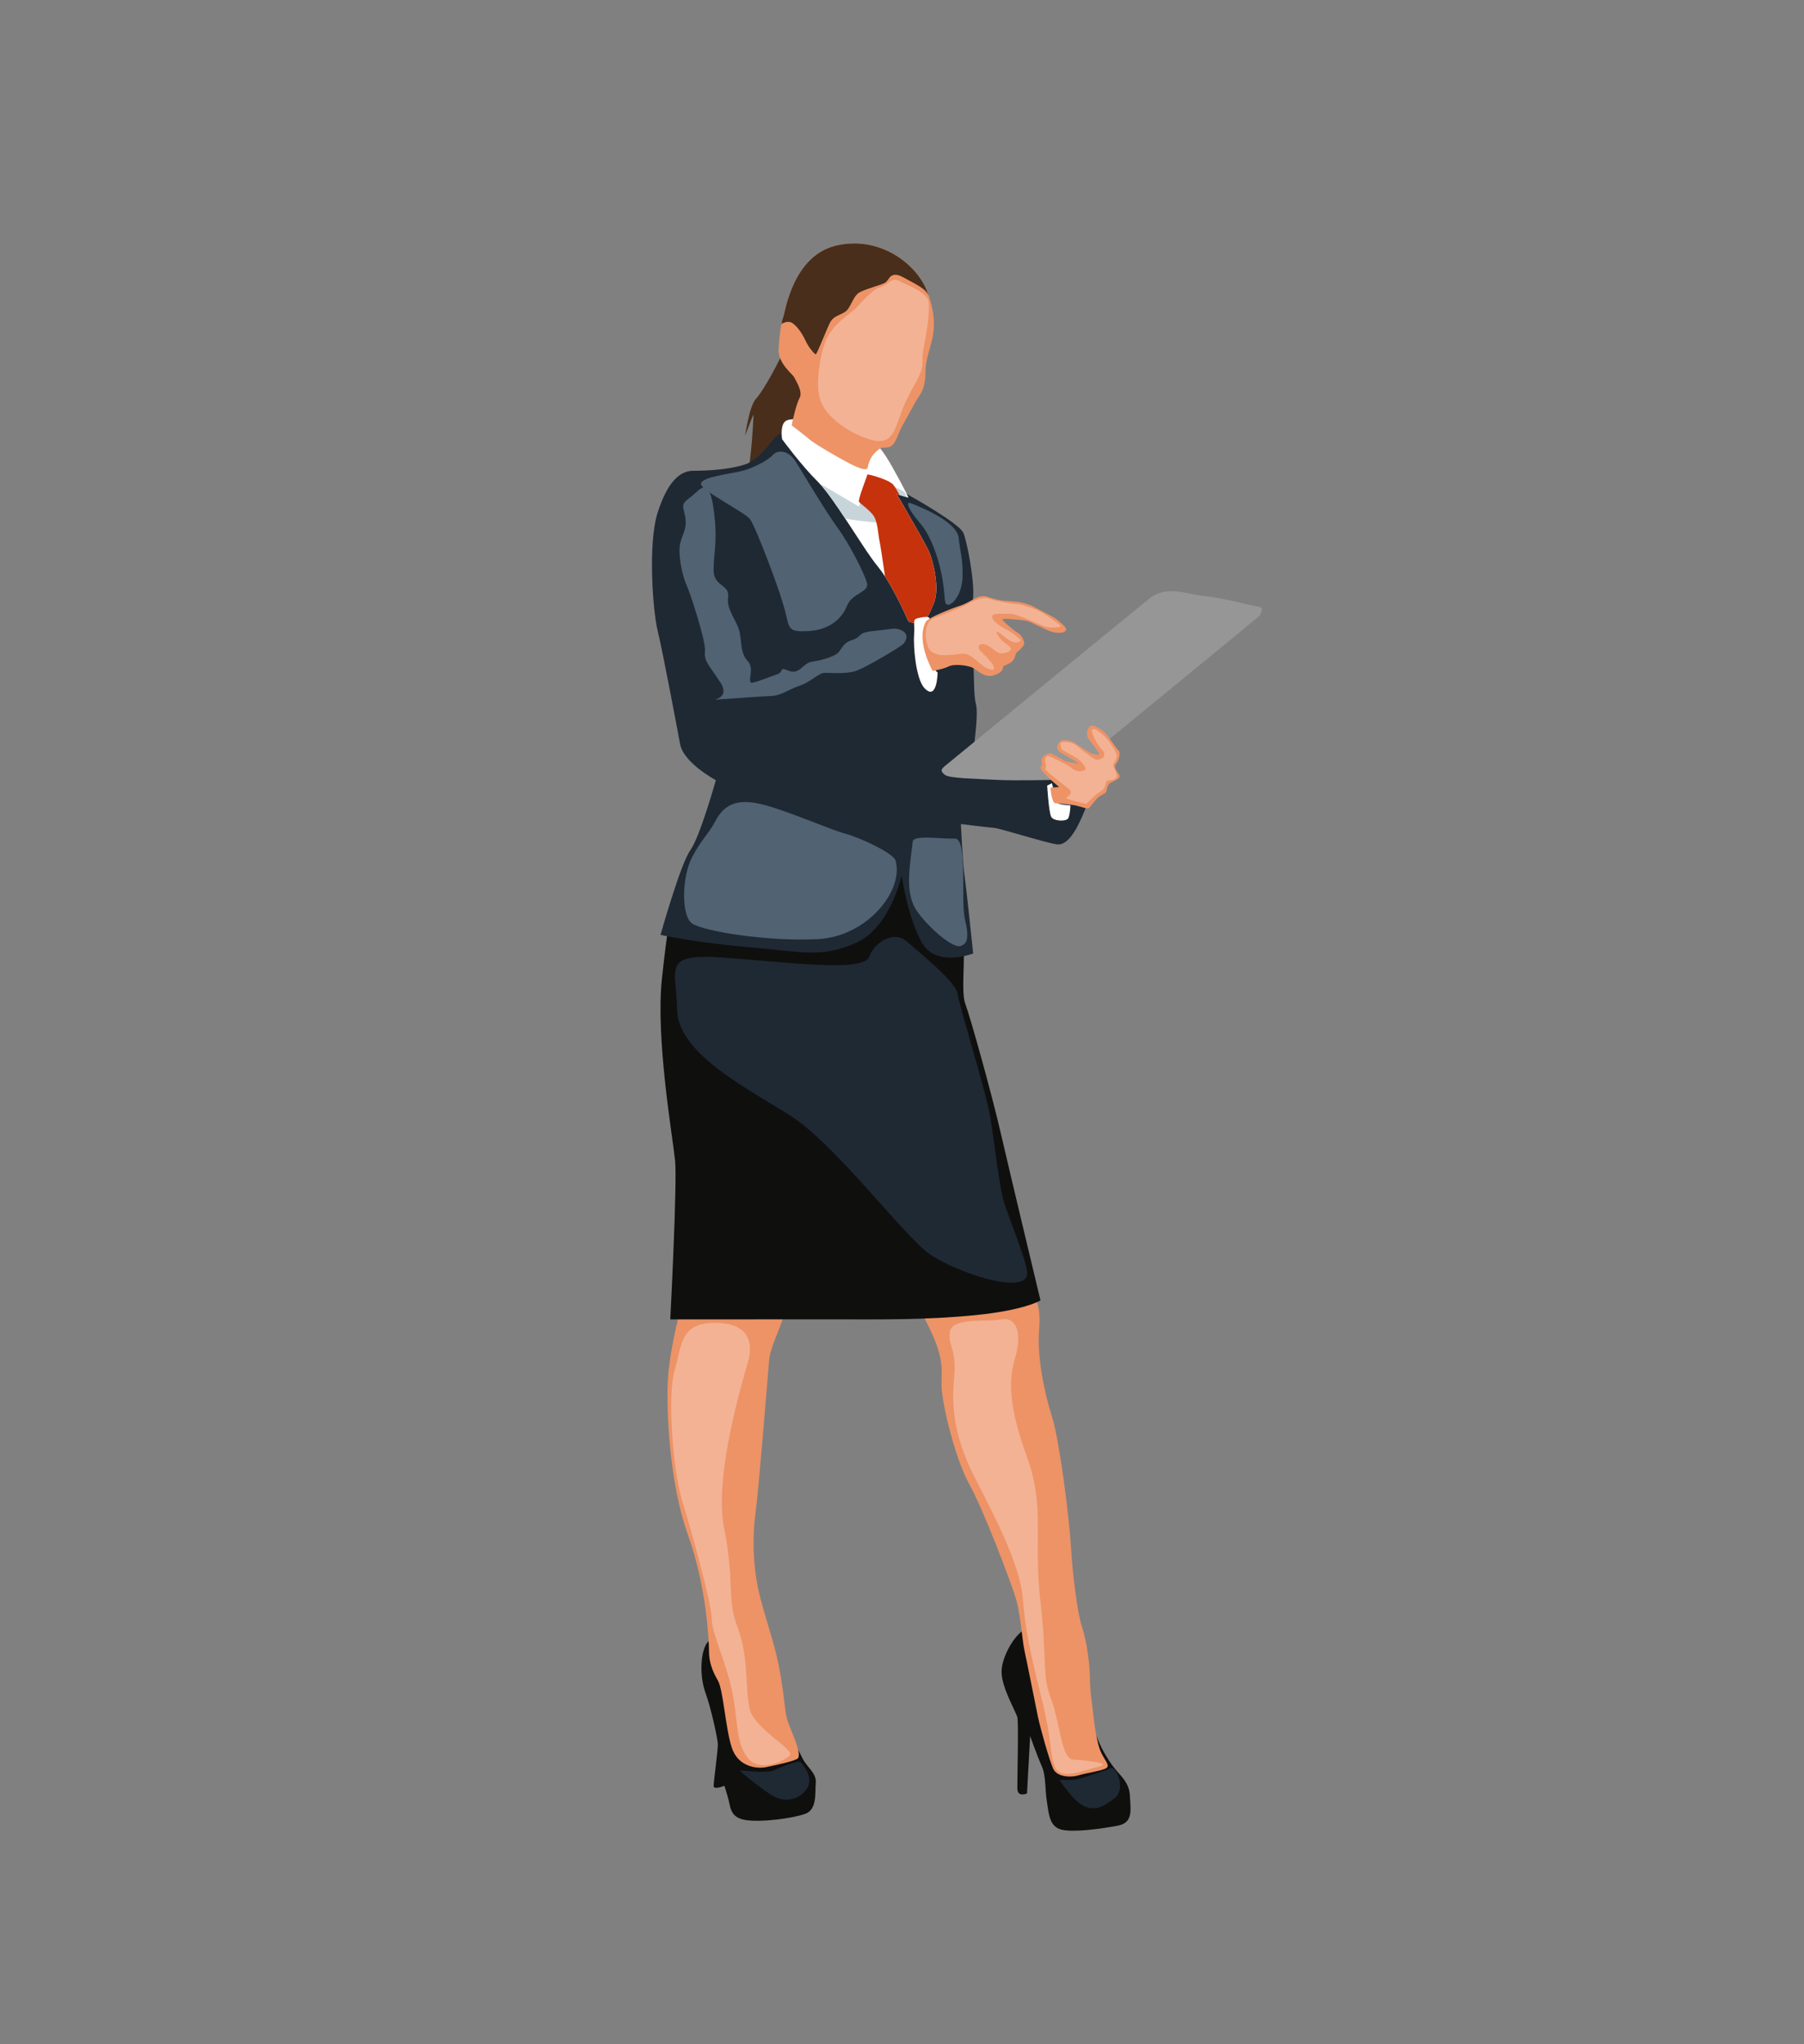 <?xml version="1.0" encoding="utf-8"?>
<!-- Generator: Adobe Illustrator 17.0.0, SVG Export Plug-In . SVG Version: 6.00 Build 0)  -->
<!DOCTYPE svg PUBLIC "-//W3C//DTD SVG 1.1//EN" "http://www.w3.org/Graphics/SVG/1.1/DTD/svg11.dtd">
<svg version="1.1" id="Layer_1" xmlns="http://www.w3.org/2000/svg" xmlns:xlink="http://www.w3.org/1999/xlink" x="0px" y="0px"
	 width="355px" height="402px" viewBox="0 0 355 402" enable-background="new 0 0 355 402" xml:space="preserve">
<rect x="0" y="0" width="355" height="402" fill="#808080" stroke="none"/>
<g>
	<path fill="#0F0F0E" d="M214.86,338.682c1.069,3.863,2.449,6.278,3.898,8.348c1.449,2.07,3.449,3.277,3.588,6.14
		c0.138,2.863,0.69,5.312-2.415,5.899c-3.104,0.586-8.727,1.38-11.107,0.759c-2.38-0.621-2.449-3.277-2.829-5.623
		c-0.379-2.346-0.138-4.933-1-6.864c-0.862-1.932-2.277-5.899-2.277-5.899l-0.621,11.28c0,0-1.863,0.862-1.898-0.966
		c-0.034-1.828,0.276-12.867,0-14.005c-0.276-1.138-3.173-5.933-3.104-9.072c0.069-3.139,3.035-8.141,5.416-8.555
		C204.89,319.71,214.86,338.682,214.86,338.682z"/>
	<path fill="#0F0F0E" d="M154.643,339.579c1.196,2.161,2.438,4.553,3.312,6.301c0.874,1.748,2.76,2.852,2.576,4.783
		c-0.184,1.932,0.322,5.197-2.07,6.071c-2.391,0.874-8.831,1.748-11.866,1.196c-3.036-0.552-2.805-2.576-3.357-4.461
		c-0.552-1.886-0.69-2.253-0.69-2.253s-2.116,0.874-2.116,0.046c0-0.828,0.874-7.221,0.828-8.279
		c-0.046-1.058-1.288-6.899-2.484-10.211c-1.196-3.311-1.058-9.29,1.195-10.394C142.225,321.274,154.643,339.579,154.643,339.579z"
		/>
	<path fill="#ED9366" d="M215.17,337.486c0.137,1.512,0.667,4.99,1.311,6.715c0.644,1.725,2.093,2.989,1.219,3.541
		c-0.874,0.552-4.094,0.989-5.496,1.426c-1.403,0.437-4.162,0.391-4.944-1.288c-0.782-1.679-2.575-8.14-3.012-10.233
		c-0.437-2.093-2.139-10.717-2.622-12.878c-0.483-2.161-0.759-7.175-1.725-10.394c-0.966-3.22-6.255-17.202-9.107-22.353
		c-2.852-5.151-5.519-16.098-5.519-19.777c0-3.68,0.736-5.611-4.324-14.81c-5.059-9.199-25.021-5.703-26.125-0.828
		c-1.104,4.875-3.219,7.819-3.495,11.131c-0.276,3.312-2.024,25.204-2.668,29.988c-0.644,4.783-0.552,11.038,1.104,17.11
		s2.897,9.084,3.863,14.81c0.966,5.726,0.725,7.244,1.586,9.452c0.862,2.208,2.725,6.244,1.656,6.83
		c-1.069,0.586-4.449,1.276-6.105,1.621c-1.656,0.345-5.485,0.069-6.761-3.829c-1.277-3.898-1.656-11.383-2.76-13.246
		c-1.104-1.863-1.725-3.725-1.725-5.657s-0.448-12.694-4.174-23.043c-3.725-10.348-4.208-24.974-3.932-30.149
		c0.276-5.174,1.863-12.28,3.035-15.799c1.173-3.519,20.008-13.522,28.562-13.522c8.555,0,34.357-4.001,37.669,4.898
		c3.311,8.9,4.208,9.107,3.794,14.488c-0.414,5.381,1.104,12.418,2.553,16.972c1.449,4.553,3.381,19.731,3.726,25.595
		c0.345,5.864,1.311,13.233,2.208,15.861c0.897,2.628,1.517,7.389,1.517,9.941C214.48,332.611,215.007,335.683,215.17,337.486z"/>
	<path fill="#492E1B" d="M146.869,94.388c1.15-4.599,1.334-12.005,1.426-12.74c0.092-0.736-1.656,4.048-1.656,4.048
		s0.781-5.887,2.161-7.313c1.38-1.426,4.967-8.003,5.381-9.521c0.414-1.518,6.163,3.817,6.807,6.347
		c0.644,2.53,1.748,7.727-0.782,11.038C157.678,89.558,146.869,94.388,146.869,94.388z"/>
	<path fill="#0F0F0E" d="M204.752,255.756c0,0-3.029,1.927-12.832,2.898c-9.803,0.971-18.144,0.828-27.665,0.828
		c-9.52,0-32.356,0.008-32.356,0.008s1.403-26.799,0.943-31.306c-0.46-4.507-3.863-24.008-2.576-35.783
		c1.288-11.774,1.656-13.522,3.956-15.086c2.3-1.564,38.083-13.246,41.486-12.326c3.403,0.92,7.267,2.208,9.199,7.359
		c1.932,5.151,4.048,7.727,4.599,11.866c0.552,4.139-0.46,10.854,0.46,13.246c0.92,2.392,5.151,17.477,6.991,25.48
		C198.797,230.942,204.752,255.756,204.752,255.756z"/>
	<path fill="#1F2934" d="M191.506,187.525c0,0-7.313,2.898-10.142-2.208c-2.829-5.105-3.932-13.177-3.932-13.177
		s-2.139,10.142-8.899,13.246c-6.761,3.104-10.763,1.794-21.249,0.897c-10.487-0.897-17.307-2.415-17.307-2.415
		s3.922-13.936,5.854-16.627c1.932-2.691,5.036-13.798,5.036-13.798s-6.347-3.381-7.037-7.106c-0.69-3.725-3.45-18.351-4.415-22.284
		c-0.966-3.932-1.932-17.248,0-23.25c1.932-6.002,4.347-8.21,6.968-8.21c2.622,0,7.037-0.207,10.211-1.242
		c3.174-1.035,5.726-5.519,6.623-5.933c0.897-0.414,15.109,4.622,18.007,6.623c2.898,2.001,5.933,4.415,7.313,5.174
		c1.38,0.759,10.279,5.795,11.038,7.589c0.759,1.794,2.139,9.245,1.932,12.349c-0.207,3.105-0.165,9.521,0.021,12.694
		c0.186,3.174,0.048,6.83,0.531,8.693c0.483,1.863-0.345,7.589-0.345,7.934c0,0.345,6.899,3.725,13.039,4.691
		c6.14,0.966,10.211,4.517,8.693,8.26c-1.518,3.744-3.312,6.917-5.45,6.641c-2.139-0.276-11.246-3.173-12.35-3.242
		s-6.554-0.759-6.554-0.759s0.345,7.658,0.759,10.556C190.264,175.52,191.506,187.525,191.506,187.525z"/>
	<path fill="#516272" d="M177.823,126.583c-0.419,0.551-7.129,4.507-9.153,5.289c-2.023,0.782-5.289,0.414-6.439,0.46
		c-1.15,0.046-2.668,1.794-4.876,2.53c-2.208,0.736-3.633,1.945-5.473,2.007c-1.84,0.063-9.566,0.66-10.855,0.706
		c-1.288,0.046,2.852-0.092,0.736-3.358s-3.265-4.093-3.036-6.117c0.23-2.024-3.035-11.775-3.541-12.833
		c-0.506-1.058-1.38-3.817-1.472-6.715c-0.092-2.898,1.426-3.725,1.196-6.301c-0.23-2.576-1.288-2.806,0.782-4.324
		c2.069-1.518,3.725-4.599,4.691,1.886c0.966,6.485,0,9.107,0.046,12.372s3.219,2.713,2.851,5.289
		c-0.368,2.576,1.886,4.692,2.3,7.037c0.414,2.346,0.184,4.047,1.61,5.565c1.426,1.518-0.414,4.461,0.92,4.186
		c1.334-0.276,3.082-1.058,4.737-1.61c1.656-0.552,0.184-1.61,2.346-0.736c2.161,0.874,2.76-1.472,4.507-1.748
		c1.748-0.276,3.679-0.794,4.829-1.478c1.15-0.684,1.058-2.155,3.128-2.799c2.07-0.644,0.966-1.426,3.91-1.748
		c2.944-0.322,3.817-0.506,4.507-0.506C176.765,123.64,179.571,124.284,177.823,126.583z"/>
	<path fill="#FFFFFF" d="M183.803,118.534c-1.134,2.851-2.269,4.506-2.269,4.506l-2.746-0.781c0,0-2.205-5.155-4.625-8.878
		c-0.464-0.712-0.935-1.371-1.399-1.932c-1.592-1.921-4.021-5.804-6.427-9.443c-1.838-2.787-3.665-5.431-5.097-6.949
		c-0.099-0.108-0.199-0.207-0.295-0.304c-3.268-3.218-7.038-8.37-7.038-8.37s-0.508-3.036,0.872-3.679c1.38-0.646,6.303,0,6.303,0
		s9.935,3.863,11.406,4.829c1.471,0.966,3.772,5.61,4.278,6.438c0.505,0.828,2.023,3.91,2.023,3.91l-0.334-0.099l-1.424-0.417
		l-0.588-0.174c0,0,0.599,1.013,1.432,2.442c1.73,2.967,4.479,7.738,5.009,9.01C183.665,110.531,184.937,115.683,183.803,118.534z"
		/>
	<path fill="#C7D5DB" d="M176.442,97.194c0,0,0.599,1.013,1.432,2.442c-1.272,1.258-3.717,3.267-5.754,3.094
		c-1.805-0.155-3.965-0.409-5.784-0.723c-1.838-2.787-3.665-5.431-5.097-6.949c3.171,1.868,7.793,4.573,7.793,4.573l1.799-5.886
		c0,0,6.885,2.376,7.266,3.212c0.135,0.295,0.257,0.579,0.356,0.828L176.442,97.194z"/>
	<path fill="#C6320C" d="M183.803,118.534c-1.134,2.851-2.269,4.506-2.269,4.506l-2.746-0.781c0,0-2.205-5.155-4.625-8.878
		c-0.461-3.215-0.963-6.496-1.123-7.175c-0.229-0.966-0.276-3.679-1.242-4.92c-0.966-1.242-2.539-2.208-2.765-2.622
		c-0.224-0.414,1.661-5.196,1.661-5.334s4.206,0.944,5.091,2.012c0.37,0.444,0.806,1.217,1.245,2.026l-0.588-0.174
		c0,0,0.599,1.013,1.432,2.442c1.73,2.967,4.479,7.738,5.009,9.01C183.665,110.531,184.937,115.683,183.803,118.534z"/>
	<path fill="#ED9366" d="M183.367,67.034c-0.414,1.725-1.242,3.966-1.242,5.966c0,2.001-0.312,3.554-1.242,4.898
		c-0.933,1.347-2.381,4.266-3.278,5.773c-0.897,1.507-1.344,3.99-2.691,4.266c-1.344,0.276-1.344-0.276-2.724,1.104
		c-1.38,1.38-1.38,3-1.485,3.069c-0.102,0.069-0.345,0.657-3.137-0.759c-2.796-1.413-7.487-4.209-8.279-4.932
		c-0.795-0.726-3.497-2.749-3.497-2.749c0.047-0.414,0.875-4.186,1.565-5.428c0.69-1.242-0.795-3.414-1.071-4.035
		c-0.276-0.621-3.207-2.691-3.068-5.555c0.091-1.896,0.317-3.701,0.559-4.943c0.125-0.637,0.251-1.126,0.37-1.405
		c0.345-0.828,1.83-12.004,10.385-14.005c8.555-2.001,15.661,3.554,17.763,8.659c0.174,0.42,0.328,0.828,0.466,1.223
		c0.025,0.074,0.05,0.146,0.075,0.218v0.003c0.019,0.052,0.036,0.102,0.05,0.152c0.016,0.055,0.038,0.116,0.061,0.18
		C184.255,62.831,183.731,65.519,183.367,67.034z"/>
	<path fill="#FFFFFF" d="M181.917,135.333c-1.707-1.823-2.208-8.21-2.035-10.555c0.172-2.346-0.414-2.932,0.759-3.208
		c1.173-0.276,2.173-0.345,2.242,0c0.069,0.345,0,8.21,0.586,9.314c0.586,1.104,1.035,1.38,1.035,1.38
		S184.435,138.024,181.917,135.333z"/>
	<path fill="#492E1B" d="M182.296,56.961c0.174,0.42,0.328,0.828,0.466,1.223c-0.571-1.419-2.445-2.224-4.983-3.626
		c-2.669-1.473-2.76,0.596-3.635,1.057c-0.875,0.461-3.264,1.057-4.829,1.794c-1.565,0.737-1.794,3.22-3.126,4.001
		c-1.336,0.784-2.255,0.781-2.945,2.208c-0.69,1.427-2.484,6.071-2.713,6.071c-0.232,0-1.38-1.38-1.84-2.346
		c-0.461-0.966-1.333-2.76-2.712-3.772c-0.624-0.458-1.43-0.292-2.2,0.141c0.125-0.637,0.251-1.126,0.37-1.405
		c0.345-0.828,1.83-12.004,10.385-14.005C173.087,46.301,180.193,51.856,182.296,56.961z"/>
	<path fill="#FFFFFF" d="M206.063,154.501c0,0,0.322,5.29,0.805,6.163c0.483,0.874,3.058,0.966,3.381,0.207
		c0.322-0.759,0.437-2.484,0.368-2.484s-2.529-0.092-2.691-0.621c-0.161-0.529-0.919-3.725-0.919-3.725L206.063,154.501z"/>
	<path fill="#ED9366" d="M182.177,122.294c0.405-0.77,4.776-2.518,6.88-3.208c2.105-0.69,3.415-2.311,5.175-1.725
		c1.759,0.586,2.622,0.793,4.795,0.897c2.173,0.103,3.967,0.793,4.588,1.173c0.621,0.379,3.898,1.966,4.381,2.415
		c0.483,0.448,2.104,1.621,1.793,2.104c-0.31,0.483-1.276,0.69-2.691,0.345c-1.414-0.345-4.139-2.07-5.312-2.242
		c-1.173-0.172-4.657-0.552-4.519-0.172c0.138,0.379,2.173,2.068,3.036,2.586c0.862,0.519,1.345,1.795,1.242,2.209
		c-0.104,0.414-1.07,1.38-1.415,1.587c-0.345,0.207-0.276,1.138-0.862,1.725c-0.586,0.587-1.897,1.069-1.897,1.069
		s0.345,1-1.587,1.69c-1.932,0.69-3.234-0.73-4.187-1.313c-0.953-0.584-3.781-0.929-4.885-0.377
		c-1.104,0.552-3.173,0.897-3.173,0.897S180.16,126.123,182.177,122.294z"/>
	<path fill="#969696" d="M185.964,150.638c0,0,36.794-30.172,40.244-32.931c3.449-2.76,7.589-0.734,10.831-0.471
		c3.243,0.264,10.211,2.126,10.831,2.126c0.621,0,0.621,1.188-0.276,1.974c-0.897,0.786-30.976,25.415-30.976,25.415l0.517,2.691
		l-4.582,2.208l-5.042,1.725c0,0-7.753,0.207-11.431,0c-3.678-0.207-9.243-0.276-10.117-0.966
		C185.09,151.719,185.057,151.381,185.964,150.638z"/>
	<path fill="#ED9366" d="M207.558,157.951c0,0,3.243,0.299,3.909,0.414c0.667,0.115,2.461,0.782,2.76,0.598
		c0.299-0.184,1.334-1.679,1.886-2.139c0.552-0.46,1.126-0.667,1.403-0.874c0.276-0.207,0.299-1.265,0.713-1.748
		c0.414-0.483,2.461-0.989,2.047-1.748c-0.414-0.759-1.288-1.518-0.598-2.346c0.69-0.828,0.805-2.231,0.437-2.507
		c-0.368-0.276-2.185-3.058-2.737-3.541c-0.552-0.483-2.392-1.932-3.036-1.104c-0.644,0.828-0.437,1.886-0.161,2.323
		c0.276,0.437,2.093,2.691,2.116,2.967c0.023,0.276-0.552,0.276-1.449-0.046c-0.897-0.322-3.334-2.162-3.84-2.346
		c-0.506-0.184-2.185-0.713-2.783,0.414c-0.598,1.127,0.322,1.702,0.943,2.001c0.621,0.299,3.174,1.932,3.174,1.932
		s-2.415-0.299-2.829-0.575c-0.414-0.276-2.047-1.127-2.598-1.426c-0.552-0.299-1.817,0.575-1.932,1.035
		c-0.115,0.46,0.092,1.15,0.092,1.15s-0.576,0.414-0.127,1.104c0.448,0.69,3.158,3.081,3.402,3.219
		c0.244,0.138-1.642,0.184-1.642,0.184S206.891,157.514,207.558,157.951z"/>
	<path fill="#1F2934" d="M157.499,346.509c0.546,0.56,2.691,3.139,1.311,5.243c-1.38,2.104-4.346,3.001-6.968,1.311
		c-2.622-1.69-6.071-4.553-6.244-4.795c-0.172-0.242,5.186,0.69,6.836-0.138C154.084,347.303,157.211,346.214,157.499,346.509z"/>
	<path fill="#1F2934" d="M218.383,347.82c1.313-0.828,3.243,4.105,0.966,5.83c-2.277,1.725-3.829,2.553-5.968,1.587
		c-2.139-0.966-4.036-4.105-4.691-4.829c-0.656-0.724,1.863,0,3.622-0.552C214.071,349.303,217.731,348.231,218.383,347.82z"/>
	<path fill="#1F2934" d="M202.102,250.785c-0.839,3.916-14.212-0.69-19.179-4.139c-4.967-3.45-18.765-21.939-27.734-27.458
		c-8.969-5.519-21.801-12.28-21.939-20.559c-0.138-8.279-3.174-11.188,9.245-10.285c12.418,0.903,27.41,2.922,28.538-0.158
		c1.128-3.079,4.992-5.149,7.337-3.079c2.346,2.07,9.797,8.003,10.073,10.348c0.276,2.346,5.657,19.317,6.485,24.561
		c0.828,5.243,1.656,12.694,2.484,15.868C198.238,239.057,202.515,248.854,202.102,250.785z"/>
	<path fill="#516272" d="M176.23,169.239c1.679,5.875-5.519,14.902-15.178,15.454c-9.659,0.552-22.767-1.518-24.905-3.105
		c-2.139-1.587-1.932-9.176,0-12.901s3.174-4.462,4.691-7.302c1.518-2.84,3.794-4.358,8.555-3.323
		c4.76,1.035,13.936,5.105,16.834,5.864C169.124,164.685,175.816,167.79,176.23,169.239z"/>
	<path fill="#516272" d="M179.611,165.513c-0.536,4.824-1.725,10.211,0.966,13.867c2.691,3.656,6.968,7.037,8.348,6.692
		c1.38-0.345,1.863-1.518,0.966-5.243c-0.897-3.725,0.621-15.987-2.001-15.893C185.268,165.03,179.764,164.135,179.611,165.513z"/>
	<path fill="#516272" d="M154.705,121.015c-1.041-4.625-6.071-17.523-7.106-18.903c-1.035-1.38-9.728-5.657-9.659-6.968
		c0.069-1.311,5.588-1.932,7.934-2.484c2.346-0.552,5.381-2.208,6.209-3.174c0.828-0.966,2.966-1.173,4.553,1.38
		c1.587,2.553,5.657,9.452,8.072,12.763c2.415,3.311,5.243,8.831,5.864,10.9c0.621,2.07-2.829,1.932-3.932,4.691
		c-1.104,2.76-3.794,4.691-7.52,4.898C155.395,124.326,155.326,123.774,154.705,121.015z"/>
	<path fill="#516272" d="M179.128,98.938c1.908,0.691,9.176,3.656,9.521,6.83c0.345,3.173,0.897,4.346,0.759,7.796
		s-2.001,5.45-2.897,5.381c-0.897-0.069-0.357-1.656-1.213-5.933c-0.856-4.278-2.443-8.077-4.375-10.282
		C178.99,100.525,178.103,98.566,179.128,98.938z"/>
	<path fill="#F3B294" d="M147.53,336.126c0.92,3.956,9.13,8.027,7.842,9.176c-1.288,1.15-5.98,3.403-8.325,0.322
		c-2.346-3.081-1.794-7.727-3.081-13.476c-1.288-5.749-3.909-10.992-3.909-13.798c0-2.806-3.887-16.939-5.749-22.946
		c-1.863-6.007-3.035-20.702-1.563-25.853c1.472-5.151,1.104-9.383,8.003-9.383c6.899,0,7.359,4.232,6.531,7.359
		c-0.828,3.127-6.898,22.445-4.783,33.023c2.116,10.579,0.46,13.837,2.667,19.567C147.37,325.847,146.61,332.171,147.53,336.126z"/>
	<path fill="#F3B294" d="M216.452,347.372c-3.475,0.882-7.796,2.898-8.9,0c-1.104-2.898-0.345-4.139-2.484-12.901
		c-2.139-8.762-3.243-13.315-3.794-20.076c-0.552-6.761-5.588-16.213-9.521-23.94s-4.553-13.591-4.001-19.386
		c0.552-5.795-1.212-6.184-0.828-9.107c0.384-2.922,7.093-1.91,10.17-2.473c3.077-0.563,4.042,3.025,2.663,7.578
		c-1.38,4.553-1.186,9.797,2.374,19.593c3.559,9.797,1.214,16.144,2.594,28.148c1.38,12.004,0.276,14.488,2.07,19.179
		c1.794,4.691,2.07,11.935,4.346,12.073S218.887,346.754,216.452,347.372z"/>
	<path fill="#F3B294" d="M181.451,72.147c-0.355,2.272-2.529,4.691-4.001,8.739c-1.472,4.048-1.968,7.083-6.803,5.381
		c-4.834-1.702-8.69-5.013-9.407-8.187c-0.716-3.173,0.204-9.521,1.813-12.188c1.61-2.668,3.903-3.91,5.217-5.152
		c1.315-1.242,3.246-3.771,4.902-4.231c1.656-0.46,2.253-2.116,3.817-1.242c1.564,0.874,5.521,2.116,5.773,4.231
		c0.252,2.116-0.622,7.129-0.99,8.877C181.404,70.123,181.619,71.064,181.451,72.147z"/>
	<path fill="#F3B294" d="M194.926,131.674c-1.971-0.401-3.51-3.243-5.498-3.105c-1.988,0.138-5.92,1.069-6.817-1.38
		c-0.897-2.449-0.379-5.174,1.207-5.657c1.587-0.483,5.588-2.139,6.554-2.725c0.966-0.587,3.036-1.483,4.174-1.069
		c1.138,0.414,4.381,1.035,5.278,1.035c0.897,0,3.312,0.759,4.553,1.345c1.242,0.587,3.898,2.499,4.312,2.922
		c0.414,0.424-1.897,0.493-2.863,0.251c-0.966-0.241-5.519-2.553-6.968-2.553c-1.449,0-3.691-0.253-3.622,0.598
		c0.069,0.851,1.759,1.955,2.829,2.472c1.069,0.518,2.691,1.897,2.76,2.104c0.069,0.207-0.897,1.273-3.38-0.829
		c-2.484-2.103-0.931,0.381,0,1.14c0.931,0.759,2.449,1.449,0.621,2.104c-1.828,0.655-2.173-0.587-3.725-1.38
		s-2.311,0.276-1.276,1.207C194.099,129.086,196.962,132.088,194.926,131.674z"/>
	<path fill="#F3B294" d="M215.348,143.368c0.541,0.135,2.001,1.311,2.587,2.07c0.586,0.759,1.897,2.622,1.863,3.243
		c-0.034,0.621-0.759,1.518-0.759,1.897c0,0.379,1.345,2.139,0.345,2.622c-1,0.483-1.586-0.103-1.811,0.978
		c-0.225,1.081-0.569,1.196-1.466,1.771c-0.897,0.575-2.07,2.116-2.461,2.116s-4.048-0.966-3.863-1.15
		c0.184-0.184,1.609-0.874,0.552-1.747c-1.058-0.874-5.013-3.794-4.646-4.048c0.368-0.253-0.048-1.103-0.024-1.54
		c0.024-0.437,0.14-1.15,1.037-0.759c0.897,0.391,3.45,1.633,4.3,2.322c0.851,0.69,1.863,0.644,2.461,0.322
		c0.598-0.322-0.736-1.725-1.219-2.116c-0.483-0.391-3.104-1.771-3.265-1.955c-0.161-0.184-0.644-1.54,0.276-1.471
		c0.919,0.069,1.609-0.115,2.92,0.989c1.311,1.104,3.128,2.369,3.45,2.484c0.322,0.115,1.679-0.184,1.679-0.85
		c0-0.667-0.046-0.644-0.805-1.518C215.739,146.15,214.06,143.046,215.348,143.368z"/>
</g>
</svg>
